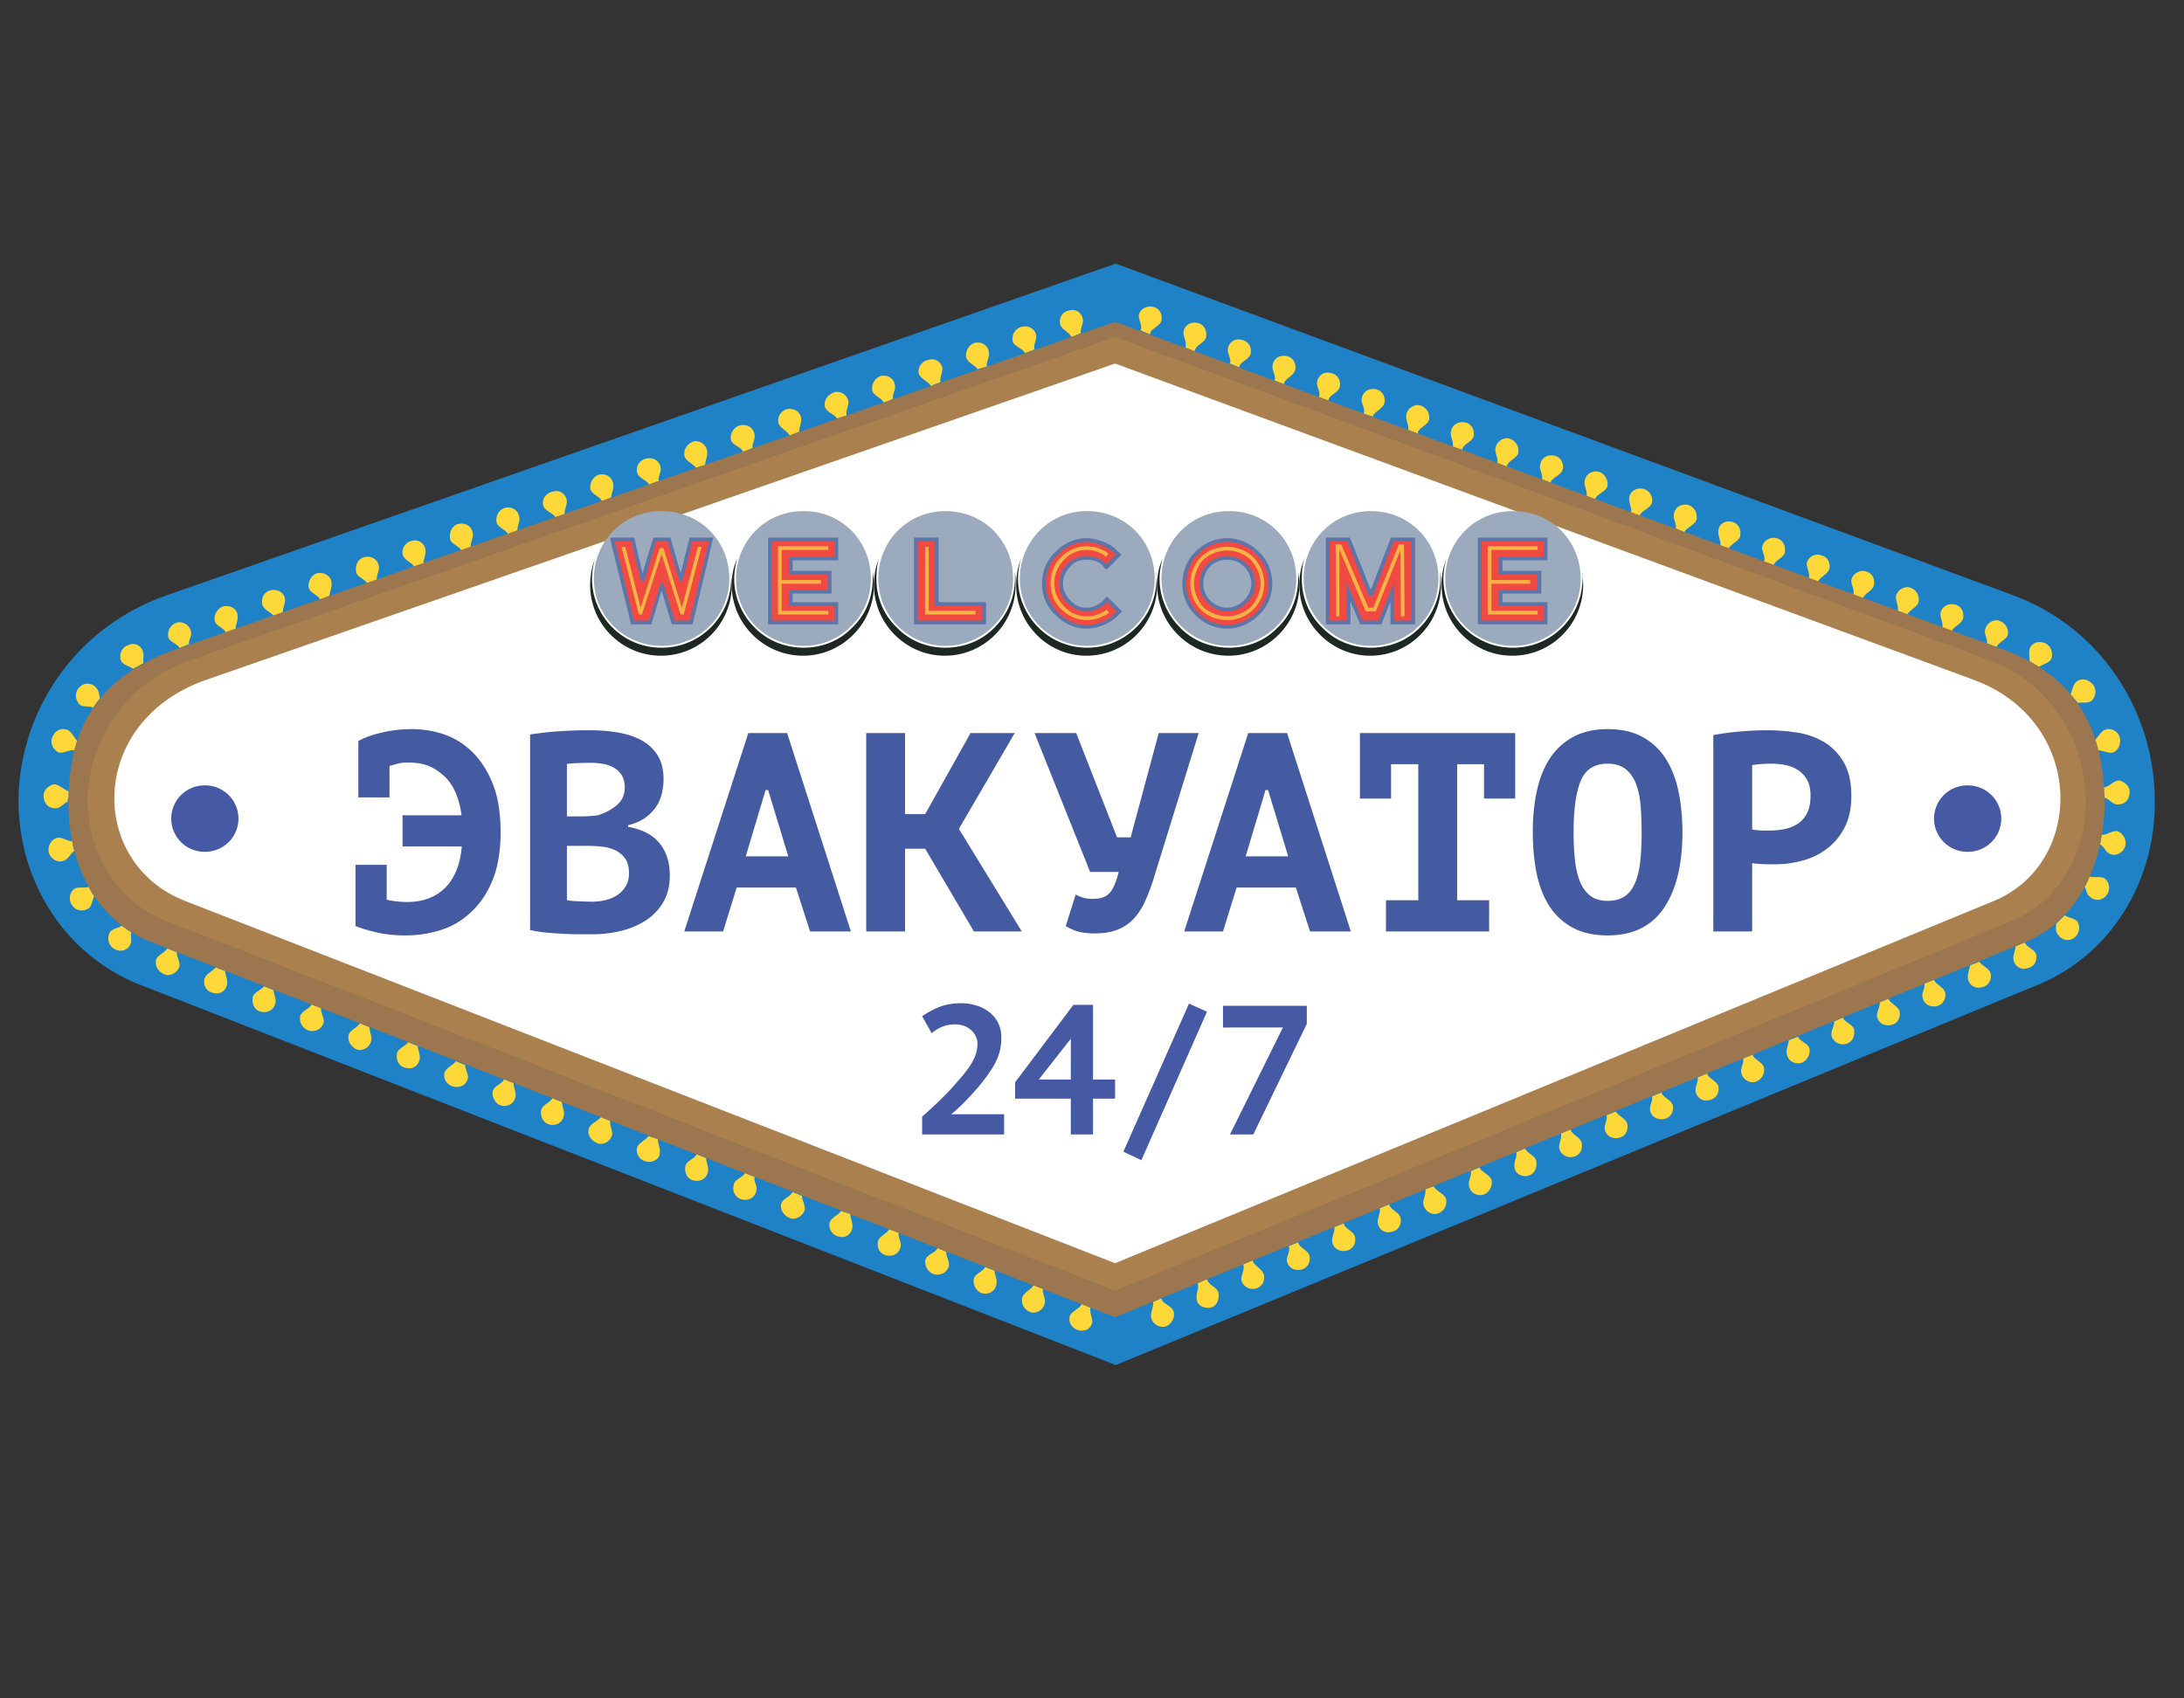 <svg xmlns="http://www.w3.org/2000/svg" id="svg4485" viewBox="0 0 340.16 264.573"><rect x="0" y="0" width="340.16" height="264.573" fill="#333333" stroke="none"/><style>@keyframes flash{0%,50%,to{opacity:1}25%,75%{opacity:0}}</style><defs id="defs4489"><clipPath id="clipPath4501"><path d="M0 198.43h255.12V0H0z" id="path4499"/></clipPath></defs><g id="g4493" transform="matrix(1.333 0 0 -1.333 0 264.573)"><g id="g4495" transform="translate(-25.537 -15.334) scale(1.193)" stroke-width=".838"><g id="g4497" clip-path="url(#clipPath4501)"><g id="g4503" transform="translate(35.246 82.71)"><path d="M0 0a18.459 18.459 0 0 0-9.078 7.566c-1.998 3.235-3.017 7.013-2.946 10.929l.001.051.001.053c.068 2.05.434 4.085 1.086 6.047a21.504 21.504 0 0 0 2.826 5.605c2.603 3.695 6.289 6.452 10.659 7.972l92.886 32.466 87.982-32.52a20.952 20.952 0 0 0 10.146-8.065 21.727 21.727 0 0 0 3.627-11.552c.127-3.861-.807-7.61-2.7-10.846-2.047-3.5-5.069-6.147-8.735-7.656L95.442-37.2z" id="path4505" fill="#2082c6" fill-rule="evenodd"/></g><g id="g4507" transform="translate(216.38 83.81)"><path d="M0 0c.093-.65-.279-1.207-.929-1.3-.65-.185-1.208.279-1.301.836-.093.464.186.929.186 1.3l.929.371C-.929.836-.093.558 0 0m-4.46-1.856c.093-.651-.279-1.208-.93-1.301-.65-.093-1.208.278-1.3.928-.093.373.279.836.186 1.3l.929.372c.185-.464 1.022-.743 1.115-1.299m-4.46-1.858c.093-.65-.279-1.208-.93-1.3-.65-.093-1.208.279-1.3.928 0 .372.279.836.279 1.3l.836.372c.185-.465 1.021-.743 1.115-1.3m-4.46-1.765c.093-.743-.279-1.299-.93-1.393-.557-.092-1.208.278-1.3.929 0 .464.278.836.278 1.3l.837.372c.185-.464 1.021-.651 1.115-1.208m-4.367-1.857c.092-.65-.372-1.301-.93-1.393-.65-.092-1.207.279-1.301.928-.092.465.186.929.186 1.301l.93.371c.092-.465 1.021-.649 1.115-1.207m-4.461-1.856c.094-.652-.278-1.208-.929-1.394a1.156 1.156 0 0 0-1.3.929c-.094.465.278.928.185 1.392l.929.371c.094-.463 1.023-.743 1.115-1.298m-4.46-1.859c.093-.649-.279-1.207-.929-1.3-.65-.185-1.208.279-1.301.836-.093.464.279.929.186 1.393l.93.372c.093-.465 1.021-.743 1.114-1.301m-4.46-1.856c.093-.651-.279-1.208-.929-1.301-.651-.093-1.209.278-1.301.836-.093.465.279.929.186 1.393l.929.372c.093-.465 1.022-.744 1.115-1.3m-4.46-1.858c.093-.65-.278-1.208-.93-1.3-.65-.093-1.207.278-1.3.929 0 .464.279.835.186 1.299l.929.372c.185-.465 1.022-.65 1.115-1.3m-4.46-1.857c.093-.65-.279-1.208-.93-1.301-.557-.093-1.208.279-1.3.93 0 .464.278.928.185 1.392l.93.372c.185-.558 1.021-.744 1.115-1.393m-4.461-1.765c.094-.742-.278-1.3-.929-1.392-.557-.093-1.208.278-1.208.928-.092.464.279.928.186 1.393l.837.372c.185-.465 1.114-.744 1.114-1.301m-4.366-1.857c.092-.65-.372-1.3-.93-1.393-.65-.092-1.208.28-1.3.929-.093.464.278.929.185 1.394l.836.371c.187-.465 1.116-.744 1.209-1.301m-4.461-1.858c.094-.649-.278-1.207-.929-1.392a1.158 1.158 0 0 0-1.301.929c-.093.463.279.928.186 1.486l.836.278c.187-.464 1.115-.743 1.208-1.301m-4.46-1.856c.093-.65-.279-1.207-.929-1.3-.65-.186-1.208.279-1.301.835-.093.465.279 1.022.186 1.486l.93.372c.093-.557 1.021-.744 1.114-1.393m-4.46-1.857c.093-.651-.278-1.207-.93-1.3-.65-.093-1.207.278-1.299.836-.094.556.278 1.021.185 1.485l.929.371c.094-.556 1.022-.742 1.115-1.392m-4.46-1.858c.093-.649-.279-1.207-.93-1.3-.649-.092-1.207.279-1.3.928 0 .465.372.93.186 1.394l.929.372c.093-.558 1.022-.743 1.115-1.394m-4.46-1.857c.093-.65-.279-1.207-.929-1.3-.558-.093-1.208.278-1.301.929 0 .464.372.928.185 1.486l.93.37c.093-.557 1.021-.835 1.115-1.485m-4.461-1.765c.093-.742-.278-1.3-.836-1.393-.65-.092-1.3.279-1.3.929-.094.464.278 1.022.092 1.487l.93.371c.093-.558 1.114-.836 1.114-1.394M4.46 1.857c.093-.65-.278-1.207-.929-1.299-.65-.186-1.208.278-1.302.835-.092.464.187.836.187 1.3l.837.371h.093c.185-.463 1.021-.649 1.114-1.207M-174.967-.557c-.093-.65.279-1.207.929-1.299.651-.187 1.208.278 1.301.835.093.464-.186.928-.186 1.3l-.929.371c-.279-.371-1.022-.65-1.115-1.207m4.739-1.764c-.093-.743.279-1.3.929-1.393.651-.093 1.208.278 1.301.928.093.372-.186.836-.186 1.208l-.929.371c-.279-.371-1.115-.649-1.115-1.114m4.646-1.858c-.093-.65.372-1.3 1.022-1.392.558-.093 1.208.278 1.301.928 0 .372-.279.836-.279 1.3l-.929.371c-.185-.464-1.022-.649-1.115-1.207m4.739-1.857c-.093-.65.371-1.207.929-1.393a1.159 1.159 0 0 1 1.301.929c.092.464-.186.836-.186 1.3l-.929.371c-.278-.464-1.022-.65-1.115-1.207m4.739-1.858c-.093-.649.279-1.206.929-1.298.65-.187 1.208.278 1.3.835.094.463-.185.928-.185 1.3l-.929.371c-.279-.371-1.115-.65-1.115-1.208m4.646-1.856c-.093-.65.371-1.207 1.022-1.301.65-.093 1.207.28 1.301.929 0 .372-.28.836-.28 1.208l-.928.371c-.186-.371-1.023-.649-1.115-1.207m4.738-1.765c-.092-.65.372-1.299.93-1.392.65-.093 1.208.278 1.301.928.093.372-.186.835-.186 1.3l-.929.371c-.186-.463-1.022-.649-1.116-1.207m4.74-1.857c-.093-.65.278-1.3.929-1.393.651-.092 1.207.279 1.301.928.092.465-.186.837-.186 1.301l-.93.371c-.279-.464-1.021-.649-1.114-1.207m4.645-1.857c-.093-.651.372-1.208 1.023-1.393a1.156 1.156 0 0 1 1.3.929c0 .464-.279.928-.186 1.299l-.928.372c-.279-.372-1.116-.65-1.209-1.207m4.739-1.857c-.092-.65.372-1.208 1.022-1.301.558-.092 1.208.279 1.208.836.094.465-.185.929-.185 1.393l-.929.278c-.187-.371-1.022-.649-1.116-1.206m4.739-1.765c-.093-.743.279-1.3.93-1.393.65-.093 1.207.278 1.3.93.093.371-.186.835-.186 1.298l-.929.372c-.185-.464-1.022-.65-1.115-1.207m4.739-1.857c-.186-.649.279-1.301.929-1.394.651-.092 1.209.28 1.302.93.092.464-.279.835-.186 1.3l-.93.371c-.279-.465-1.115-.65-1.115-1.207m4.646-1.857c-.092-.651.371-1.207 1.022-1.393.558-.093 1.208.371 1.301.929 0 .464-.279.927-.279 1.3l-.928.372c-.187-.465-1.023-.652-1.116-1.208m4.739-1.858a1.158 1.158 0 0 1 .929-1.3c.651-.186 1.208.279 1.302.836.092.464-.187.929-.187 1.393l-.929.278c-.186-.371-1.022-.649-1.115-1.207m4.739-1.856c-.093-.651.278-1.208.929-1.301.651-.093 1.208.278 1.301.929.093.372-.278.836-.186 1.299l-.929.373c-.186-.465-1.115-.744-1.115-1.3m4.646-1.766c-.093-.649.371-1.3 1.022-1.392.557-.093 1.208.279 1.301.929 0 .463-.279.835-.279 1.3l-.836.371c-.186-.465-1.115-.65-1.208-1.208m4.739-1.856c-.093-.651.372-1.301.929-1.394.65-.093 1.208.279 1.301.929.093.465-.186.929-.186 1.301l-.929.371c-.186-.464-1.022-.651-1.115-1.207m4.739-1.858c-.093-.65.278-1.207.929-1.393a1.158 1.158 0 0 1 1.301.929c.093.464-.279.928-.186 1.393l-.929.371c-.186-.464-1.022-.743-1.115-1.3M-179.706 1.3c-.093-.65.372-1.206 1.022-1.393.558-.093 1.208.372 1.301.929 0 .464-.279.836-.279 1.301l-.929.371c-.279-.464-1.022-.651-1.115-1.208m89.481-34.916c-.092-.65.372-1.207 1.022-1.3.651-.093 1.116.278 1.209.836 0 .464-.279.928-.186 1.392l-.837.373c-.186-.465-1.114-.744-1.208-1.301m-83.72 68.254c-.093.65.372 1.3.929 1.393.651.093 1.302-.279 1.302-.929.092-.464-.186-.836-.186-1.3l-.93-.371c-.186.464-1.022.65-1.115 1.207m4.646 1.671c-.093.65.278 1.208.929 1.3.651.093 1.208-.278 1.301-.835.093-.465-.279-.929-.186-1.393l-.929-.279c-.278.372-1.115.65-1.115 1.207m4.553 1.579c-.092.65.371 1.3.93 1.393.649.093 1.3-.371 1.3-.929.093-.464-.185-.928-.185-1.3l-.93-.371c-.185.464-1.021.65-1.115 1.207m4.646 1.579c-.092.742.279 1.3.93 1.393.649.093 1.208-.279 1.3-.929.094-.464-.278-.835-.185-1.3l-.93-.372c-.279.465-1.115.651-1.115 1.208m4.553 1.671c-.093.65.372 1.207.929 1.3.651.186 1.209-.279 1.302-.836.092-.464-.186-.928-.186-1.393l-.93-.278c-.186.371-1.022.65-1.115 1.207m4.646 1.579c-.093.65.279 1.3.93 1.392.65.093 1.207-.278 1.3-.928.093-.464-.279-.929-.186-1.393l-.929-.279c-.278.465-1.115.65-1.115 1.208m4.553 1.578c-.092.744.372 1.301.93 1.393.649.093 1.208-.278 1.3-.928.094-.372-.185-.836-.185-1.301l-.93-.371c-.185.465-1.021.65-1.115 1.207m4.554 1.672c-.093.65.371 1.207 1.022 1.3.65.186 1.207-.278 1.3-.835.093-.465-.278-.93-.186-1.393l-.278-.093-.65-.186c-.186.371-1.116.65-1.208 1.207m4.645 1.578c-.093.651.372 1.301.93 1.394.65.093 1.207-.279 1.301-.929.092-.465-.186-.928-.186-1.3l-.373-.186-.556-.185c-.186.464-1.023.65-1.116 1.206m4.553 1.672c-.092.65.372 1.208 1.022 1.301.651.092 1.208-.279 1.302-.93.092-.371-.279-.835-.186-1.299l-.558-.186-.372-.186c-.186.465-1.114.65-1.208 1.3m4.646 1.579c-.093.65.372 1.207.929 1.393a1.157 1.157 0 0 0 1.301-.929c.093-.464-.186-.928-.186-1.393l-.65-.186-.278-.093c-.187.372-1.023.651-1.116 1.208m4.553 1.578c-.093.651.372 1.3 1.022 1.393.651.093 1.209-.278 1.302-.928.093-.465-.28-.929-.186-1.3l-.837-.372h-.093c-.186.464-1.115.65-1.208 1.207m4.647 1.672c-.093.65.371 1.207.928 1.3.651.093 1.209-.279 1.301-.836.093-.464-.185-.928-.185-1.393l-.93-.371c-.186.464-1.021.743-1.114 1.3m4.552 1.578c-.093.651.372 1.208 1.023 1.394a1.158 1.158 0 0 0 1.3-.929c0-.465-.278-.929-.186-1.393-.371-.092-.65-.186-.928-.279-.186.372-1.115.65-1.209 1.207m4.647 1.579c-.093.651.371 1.301.928 1.394.651.092 1.209-.279 1.302-.93.092-.464-.28-.835-.186-1.299-.279-.186-.558-.279-.93-.372-.186.464-1.021.65-1.114 1.207m4.552 1.672c-.092.65.372 1.208 1.022 1.3.651.186 1.208-.279 1.301-.836 0-.464-.279-.928-.185-1.393-.372-.092-.651-.186-.93-.371-.186.465-1.115.743-1.208 1.3m4.646 1.579c-.093.65.372 1.299.93 1.392.65.093 1.208-.278 1.3-.929.093-.463-.278-.928-.186-1.392a11.64 11.64 0 0 0-.928-.279c-.186.372-1.023.65-1.116 1.208m4.554 1.578c-.094.743.371 1.3 1.022 1.393.65.093 1.208-.279 1.3-.928 0-.465-.278-.836-.185-1.301a6.281 6.281 0 0 0-.93-.371c-.185.464-1.115.65-1.207 1.207m-82.699-28.973c-.093.65.279 1.207.93 1.393a1.156 1.156 0 0 0 1.3-.929c.093-.464-.278-.835-.185-1.207l-.93-.371c-.279.464-1.115.65-1.115 1.114m175.804 1.858c.092.649-.28 1.207-.93 1.299-.65.093-1.208-.278-1.301-.928 0-.464.279-.929.186-1.393l.929-.278c.186.464 1.022.649 1.116 1.3m-4.368 1.578c.093.65-.279 1.207-.929 1.393a1.157 1.157 0 0 1-1.301-.929c0-.464.278-.928.186-1.393l.929-.371c.186.464 1.022.743 1.115 1.3m-4.367 1.672c.093.65-.279 1.207-.929 1.3-.558.092-1.208-.279-1.301-.929 0-.464.372-.929.185-1.393l.93-.371c.186.557 1.022.743 1.115 1.393m-4.367 1.578c.093.65-.279 1.208-.93 1.3-.557.186-1.207-.278-1.3-.836 0-.464.371-1.021.185-1.485l.93-.279c.185.465 1.022.743 1.115 1.3m-4.367 1.579c.093.742-.278 1.3-.93 1.393-.557.093-1.207-.279-1.301-.929 0-.464.373-.928.186-1.393l.93-.372c.185.558 1.022.744 1.115 1.301m-4.368 1.672c.094.65-.279 1.206-.836 1.299-.651.186-1.301-.278-1.301-.836-.093-.556.278-1.021.186-1.485l.836-.279c.186.464 1.115.743 1.115 1.301m-4.274 1.578c.093.743-.372 1.3-.928 1.393-.652.093-1.209-.279-1.302-.928-.093-.465.279-.93.185-1.393l.837-.372c.186.464 1.115.743 1.208 1.3m-4.367 1.672a1.156 1.156 0 0 1-.93 1.299c-.65.093-1.208-.278-1.3-.835-.093-.557.279-1.022.185-1.486l.836-.371c.094.557 1.115.743 1.209 1.393m-4.367 1.578c.093.651-.372 1.3-.93 1.393-.65.093-1.207-.278-1.301-.928-.092-.465.28-.929.187-1.486l.836-.279c.093.465 1.115.743 1.208 1.3m-4.367 1.672c.093.649-.28 1.207-.93 1.3-.65.093-1.208-.278-1.301-.929-.092-.464.279-.928.186-1.392l.837-.372c.093.557 1.114.743 1.208 1.393m-4.368 1.579c.093.649-.279 1.207-.929 1.393a1.157 1.157 0 0 1-1.301-.929c-.093-.464.278-1.021.186-1.486l.929-.372c0 .558 1.022.837 1.115 1.394m-4.368 1.671c.094.65-.278 1.207-.928 1.3-.651.093-1.208-.279-1.301-.929-.093-.464.278-.928.185-1.486l.93-.278c0 .557 1.022.743 1.114 1.393m-4.366 1.579c.093.65-.279 1.207-.93 1.393a1.156 1.156 0 0 1-1.3-.929c-.093-.557.279-1.022.186-1.486l.928-.371c0 .557 1.023.835 1.116 1.393m-4.367 1.671c.093.65-.279 1.207-.93 1.3-.65.093-1.208-.278-1.3-.928-.093-.465.372-.929.185-1.486l.93-.278c0 .463 1.021.742 1.115 1.392m-4.367 1.579c.093.65-.279 1.207-.93 1.3-.65.186-1.208-.278-1.301-.835-.092-.558.371-1.022.186-1.487l.093-.093.837-.278c0 .557 1.021.743 1.115 1.393m-4.368 1.671c.092.65-.279 1.208-.929 1.301-.65.093-1.208-.279-1.301-.929-.093-.465.371-1.021.186-1.486l.278-.092.651-.28c0 .558 1.022.837 1.115 1.486m-4.367 1.579c.093.65-.279 1.207-.929 1.3-.651.186-1.208-.279-1.301-.836-.093-.557.372-1.021.186-1.486l.464-.185.465-.186c0 .557 1.022.743 1.115 1.393m-4.367 1.579c.093.742-.279 1.3-.929 1.392-.651.094-1.208-.278-1.301-.928 0-.464.372-1.022.185-1.486l.652-.278.278-.094c0 .558 1.021.836 1.115 1.394M1.673 33.245c.093.65-.278 1.207-.93 1.393a1.157 1.157 0 0 1-1.3-.929c-.093-.464.278-.928.185-1.3l.93-.371c.185.464 1.022.743 1.115 1.207m-82.885 30.83c.093.65-.278 1.207-.929 1.3-.557.093-1.208-.278-1.3-.835 0-.558.371-1.022.185-1.486l.837-.371h.093c0 .556 1.021.742 1.114 1.392m-108.343-50.796c-.558-.278-.837-1.02-.558-1.578.279-.557.929-.836 1.487-.557.372.185.558.65.929.928-.093.28-.186.65-.186.929-.557 0-1.115.557-1.672.278m.279 8.451c-.651.372-.837 1.114-.465 1.671.279.558.929.744 1.487.465.371-.279.557-.743.836-1.022-.093-.279-.186-.65-.279-.928-.465.093-1.115-.372-1.579-.186m1.486-13.465a1.177 1.177 0 0 1 0-1.671c.372-.465 1.115-.465 1.58-.093.278.371.278.742.464 1.114a8.162 8.162 0 0 0-.557.929c-.372-.186-1.115.093-1.487-.279m.558 18.201c-.465.557-.372 1.3.093 1.672.464.464 1.207.371 1.579-.094.279-.278.279-.649.372-1.021-.186-.278-.465-.557-.65-.928-.372.185-1.115 0-1.394.371m2.973-22.473c-.279-.65 0-1.3.557-1.578.558-.278 1.209-.093 1.488.464.186.371 0 .836.092 1.207-.278.186-.557.372-.929.65-.371-.278-1.022-.278-1.208-.743m1.115 26.745c-.186.557.093 1.3.744 1.485a.992.992 0 0 0 1.393-.556c.186-.372 0-.836.093-1.208-.371-.186-.65-.372-1.022-.557-.371.279-1.022.371-1.208.836m-6.597-12.165c-.651-.186-1.115-.743-.929-1.393.092-.65.65-1.021 1.3-.929.372.093.651.464 1.023.65 0 .093 0 .279.093.372v.65c-.465.093-1.022.743-1.487.65m98.587 45.131c-.093.65.279 1.207.929 1.3.651.185 1.208-.279 1.301-.836.093-.464-.279-.929-.185-1.393l-.93-.371c-.186.464-1.022.742-1.115 1.3M12.544 13.93c.558-.279.837-1.022.558-1.578-.279-.558-.929-.837-1.487-.558-.372.185-.557.743-.929.928.092.279.092.65.186.929.464-.093 1.207.558 1.672.279m-.465 7.8c.558.372.744 1.114.465 1.671-.278.558-1.023.744-1.486.465-.372-.279-.558-.65-.837-.929.093-.372.186-.65.279-1.021.465 0 1.115-.372 1.579-.186m-.836-12.444a1.175 1.175 0 0 0 0-1.671c-.465-.465-1.115-.465-1.58 0-.278.186-.278.65-.464.929.186.371.371.649.464 1.021.465-.186 1.209.093 1.58-.279M9.942 26.837c.465.558.372 1.301-.092 1.672-.465.464-1.208.464-1.58 0-.279-.371-.279-.743-.464-1.114.278-.279.464-.558.743-.836.371.093 1.114-.093 1.393.278M8.549 5.015c.278-.557 0-1.3-.558-1.579-.557-.279-1.208 0-1.487.557-.186.279-.093.651-.093.929l.837.836c.371-.279 1.115-.279 1.301-.743M5.947 30.923c.186.558-.093 1.3-.65 1.486-.651.279-1.301 0-1.487-.557-.093-.371 0-.836 0-1.207.278-.186.65-.372.929-.558.371.279 1.022.372 1.208.836m6.69-11.979c.65-.186 1.115-.742.929-1.393-.092-.65-.65-1.021-1.3-.928-.372.092-.745.557-1.116.65-.092.185-.092.464-.092.65v.371c.557 0 1.021.743 1.579.65m-92.641-52.096c.094-.65-.371-1.3-.929-1.393a1.156 1.156 0 0 0-1.3.929c-.093.464.278 1.021.185 1.486l.836.371c0-.556 1.115-.743 1.208-1.393" style="animation:flash .8s cubic-bezier(0,.85,1,.06) infinite" id="path4509" fill="#fed739" fill-rule="evenodd"/></g><g id="g4511" transform="translate(38.533 115.57)"><path d="M0 0l92.083 32.13L179.149 0c7.991-2.972 9.663-8.916 9.849-14.487.093-5.2-1.858-11.794-7.897-14.208L92.083-65.376l-94.22 36.681c-6.411 2.414-8.456 9.008-8.27 14.208C-10.314-8.916-8.548-2.972 0 0" id="path4513" fill="#9b764e" fill-rule="evenodd"/></g><g id="g4515" transform="translate(40.02 114.548)"><path d="M0 0l90.596 31.666L176.268 0c5.946-2.229 9.292-7.894 9.384-13.465.186-5.201-2.508-10.122-7.248-12.073L90.596-61.753-2.323-25.538c-5.018 1.951-7.805 6.872-7.712 12.073C-9.85-7.894-6.412-2.229 0 0" id="path4517" fill="#aa804f" fill-rule="evenodd"/></g><g id="g4519" transform="translate(41.507 112.597)"><path d="M0 0l89.109 31.016L173.295 0c10.871-4.086 10.871-17.922 1.857-21.637L89.109-57.11l-91.06 35.473C-11.521-17.922-11.521-4.086 0 0" id="path4521" fill="#fff" fill-rule="evenodd"/></g><g id="g4523" transform="translate(127.682 129.154)"><path d="M0 0c-3.497-.061-6.391-2.953-6.391-6.628 0-3.616 2.954-6.568 6.572-6.568 3.678 0 6.632 2.952 6.632 6.568C6.813-2.953 4.04-.121.422 0z" id="path4525" fill="#9babbd" fill-rule="evenodd"/></g><g id="g4527" transform="translate(141.61 129.154)"><path d="M0 0c-3.617-.061-6.451-2.953-6.451-6.628 0-3.616 2.954-6.568 6.632-6.568 3.618 0 6.572 2.952 6.572 6.568C6.753-2.953 3.979-.121.422 0z" id="path4529" fill="#9babbd" fill-rule="evenodd"/></g><g id="g4531" transform="translate(113.874 129.154)"><path d="M0 0c-3.618-.061-6.451-2.953-6.451-6.628 0-3.616 2.954-6.568 6.572-6.568 3.678 0 6.632 2.952 6.632 6.568C6.753-2.953 3.979-.121.362 0z" id="path4533" fill="#9babbd" fill-rule="evenodd"/></g><g id="g4535" transform="translate(99.947 129.154)"><path d="M0 0c-3.618-.061-6.452-2.953-6.452-6.628 0-3.616 2.955-6.568 6.633-6.568 3.617 0 6.572 2.952 6.572 6.568C6.753-2.953 3.979-.121.422 0z" id="path4537" fill="#9babbd" fill-rule="evenodd"/></g><g id="g4539" transform="translate(86.019 129.154)"><path d="M0 0c-3.557-.061-6.451-2.953-6.451-6.628 0-3.616 2.954-6.568 6.632-6.568 3.677 0 6.632 2.952 6.632 6.568C6.813-2.953 4.04-.121.422 0z" id="path4541" fill="#9babbd" fill-rule="evenodd"/></g><g id="g4543" transform="translate(169.405 129.154)"><path d="M0 0c-3.558-.061-6.452-2.953-6.452-6.628 0-3.616 2.955-6.568 6.633-6.568 3.677 0 6.631 2.952 6.631 6.568C6.812-2.953 4.039-.121.421 0z" id="path4545" fill="#9babbd" fill-rule="evenodd"/></g><g id="g4547" transform="translate(155.537 129.154)"><path d="M0 0c-3.617-.061-6.451-2.953-6.451-6.628 0-3.616 2.954-6.568 6.572-6.568 3.678 0 6.632 2.952 6.632 6.568C6.753-2.953 3.979-.121.362 0z" id="path4549" fill="#9babbd" fill-rule="evenodd"/></g><g id="g4551" transform="translate(111.101 126.563)"><path d="M0 0h2.231v-6.327h4.643v-2.169H-.181V0z" style="animation:flash .8s ease-in-out infinite" id="path4553" fill="#5c76a9" fill-rule="evenodd"/></g><g id="g4555" transform="translate(112.97 126.201)"><path d="M0 0h-1.688v-7.773h6.331v1.446H0v.181z" id="path4557" fill="#f14a43" fill-rule="evenodd"/></g><g id="g4559" transform="translate(116.95 119.03)"><path d="M0 0h-4.944v6.629h.361V.362H0z" id="path4561" fill="#f8b345" fill-rule="evenodd"/></g><g id="g4563" transform="translate(96.811 126.563)"><path d="M0 0h6.692v-2.23H2.231v-1.024h3.798v-2.229H2.231v-.844h4.461v-2.169H-.181V0z" style="animation:flash .8s ease-in-out infinite" id="path4565" fill="#5c76a9" fill-rule="evenodd"/></g><g id="g4567" transform="translate(166.33 126.563)"><path d="M0 0h6.633v-2.23H2.231v-1.024H6.03v-2.229H2.231v-.844h4.402v-2.169H-.181V0z" style="animation:flash .8s ease-in-out infinite" id="path4569" fill="#5c76a9" fill-rule="evenodd"/></g><g id="g4571" transform="translate(103.143 126.201)"><path d="M0 0h-6.15v-7.773H0v1.446h-4.462v1.567h3.798v1.506h-3.798v1.748H0z" id="path4573" fill="#f14a43" fill-rule="evenodd"/></g><g id="g4575" transform="translate(172.6 126.201)"><path d="M0 0h-6.089v-7.773H0v1.446h-4.461v1.567h3.858v1.506h-3.858v1.748H0z" id="path4577" fill="#f14a43" fill-rule="evenodd"/></g><g id="g4579" transform="translate(141.61 124.393)"><path d="M0 0c-.663 0-1.266-.241-1.688-.663-.422-.421-.664-1.024-.664-1.687 0-.603.242-1.205.664-1.627C-1.266-4.399-.663-4.7 0-4.7c.603 0 1.206.301 1.628.723.422.422.724 1.024.724 1.627 0 .663-.302 1.266-.724 1.687A2.33 2.33 0 0 1 0 0m0 2.109c1.206 0 2.291-.542 3.075-1.326C3.919 0 4.401-1.084 4.401-2.35a4.14 4.14 0 0 0-1.326-3.073C2.291-6.207 1.206-6.749 0-6.749c-1.266 0-2.352.542-3.136 1.326A4.325 4.325 0 0 0-4.401-2.35c0 1.266.482 2.35 1.265 3.133.784.784 1.87 1.326 3.136 1.326" style="animation:flash .8s ease-in-out infinite" id="path4581" fill="#5c76a9" fill-rule="evenodd"/></g><g id="g4583" transform="translate(141.61 124.755)"><path d="M0 0c.724 0 1.387-.301 1.869-.784.543-.482.845-1.145.845-1.927a2.47 2.47 0 0 0-.845-1.869C1.387-5.062.724-5.423 0-5.423c-.783 0-1.447.361-1.93.843a2.648 2.648 0 0 0-.783 1.869c0 .782.302 1.445.783 1.927A2.683 2.683 0 0 0 0 0m0 1.386A4.105 4.105 0 0 1-2.895.181C-3.617-.542-4.04-1.567-4.04-2.711c0-1.085.423-2.11 1.145-2.833A4.105 4.105 0 0 1 0-6.749c1.085 0 2.11.482 2.834 1.205.724.723 1.206 1.748 1.206 2.833A4.095 4.095 0 0 1 2.834.181C2.11.904 1.085 1.386 0 1.386" id="path4585" fill="#f14a43" fill-rule="evenodd"/></g><g id="g4587" transform="translate(141.61 125.297)"><path d="M0 0a3.555 3.555 0 0 1-2.352-.904 3.547 3.547 0 0 1-.904-2.349c0-.844.361-1.688.904-2.29A3.555 3.555 0 0 1 0-6.447c.844 0 1.688.361 2.291.904.543.602.965 1.446.965 2.29 0 .903-.422 1.747-.965 2.349C1.688-.361.844 0 0 0m0 .362C.965.362 1.869 0 2.532-.663a3.64 3.64 0 0 0 1.085-2.59c0-.965-.422-1.869-1.085-2.532A3.557 3.557 0 0 0 0-6.809c-1.024 0-1.93.362-2.593 1.024-.663.663-1.024 1.567-1.024 2.532 0 1.024.361 1.927 1.024 2.59C-1.93 0-1.024.362 0 .362" id="path4589" fill="#f8b345" fill-rule="evenodd"/></g><g id="g4591" transform="translate(151.438 126.563)"><path d="M0 0h2.17l.06-.121 1.991-5.001L6.149-.121 6.21 0h2.352v-8.496H6.149v2.229l-.843-2.109-.061-.12h-2.11v.12L2.23-6.267v-2.229H-.182V0z" style="animation:flash .8s ease-in-out infinite" id="path4593" fill="#5c76a9" fill-rule="evenodd"/></g><g id="g4595" transform="translate(153.367 126.201)"><path d="M0 0h-1.749v-7.773h1.688v3.736l1.507-3.736h1.628l1.508 3.736v-3.736h1.689V0h-1.75L2.472-5.363h-.363z" id="path4597" fill="#f14a43" fill-rule="evenodd"/></g><g id="g4599" transform="translate(81.376 126.563)"><path d="M0 0h2.11l.06-.121.784-3.374L3.979-.121 4.04 0h1.627l.061-.121.965-3.374.844 3.374V0h2.351l-.06-.241-1.93-8.135-.06-.12h-1.99l-.06.12-.965 3.193-.964-3.193v-.12h-2.05v.12L-.181-.241V0z" style="animation:flash .8s ease-in-out infinite" id="path4601" fill="#5c76a9" fill-rule="evenodd"/></g><g id="g4603" transform="translate(83.246 126.201)"><path d="M0 0h-1.628L.241-7.773h1.508l1.084 3.616h.302L4.22-7.773h1.508L7.597 0H5.969l-.965-3.856h-.301L3.557 0H2.412L1.266-3.856H.904z" id="path4605" fill="#f14a43" fill-rule="evenodd"/></g><g id="g4607" transform="translate(134.615 123.188)"><path d="M0 0c.061-.422.121-.844.121-1.265 0-3.797-3.075-6.93-6.934-6.93-3.798 0-6.873 3.133-6.873 6.93 0 .964.181 1.807.482 2.591a6.874 6.874 0 0 1-.301-1.989c0-1.868.783-3.555 1.989-4.76a6.71 6.71 0 0 1 4.764-1.989c1.868 0 3.557.724 4.822 1.989A6.739 6.739 0 0 1 .061-.663c0 .241 0 .482-.061.663" id="path4609" fill="#1c2821" fill-rule="evenodd"/></g><g id="g4611" transform="translate(148.543 123.188)"><path d="M0 0c.061-.422.121-.844.121-1.265 0-3.797-3.136-6.93-6.933-6.93-3.86 0-6.995 3.133-6.995 6.93 0 .964.181 1.807.542 2.591a6.908 6.908 0 0 1-.301-1.989c0-1.868.784-3.555 1.99-4.76 1.206-1.265 2.954-1.989 4.823-1.989 1.869 0 3.558.724 4.764 1.989C-.724-4.218 0-2.531 0-.663z" id="path4613" fill="#1c2821" fill-rule="evenodd"/></g><g id="g4615" transform="translate(120.809 123.188)"><path d="M0 0c.06-.422.06-.844.06-1.265 0-3.797-3.075-6.93-6.934-6.93-3.798 0-6.933 3.133-6.933 6.93 0 .964.18 1.807.482 2.591-.181-.603-.241-1.265-.241-1.989 0-1.868.723-3.555 1.989-4.76 1.206-1.265 2.894-1.989 4.764-1.989 1.869 0 3.617.724 4.823 1.989A6.738 6.738 0 0 1 0-.663z" id="path4617" fill="#1c2821" fill-rule="evenodd"/></g><g id="g4619" transform="translate(106.88 123.188)"><path d="M0 0c.06-.422.121-.844.121-1.265 0-3.797-3.136-6.93-6.934-6.93-3.859 0-6.995 3.133-6.995 6.93 0 .964.181 1.807.543 2.591a6.874 6.874 0 0 1-.301-1.989c0-1.868.784-3.555 1.989-4.76 1.206-1.265 2.954-1.989 4.824-1.989 1.869 0 3.557.724 4.763 1.989C-.724-4.218 0-2.531 0-.663z" id="path4621" fill="#1c2821" fill-rule="evenodd"/></g><g id="g4623" transform="translate(92.953 123.188)"><path d="M0 0c.06-.422.12-.844.12-1.265 0-3.797-3.075-6.93-6.933-6.93a6.933 6.933 0 0 0-6.935 6.93c0 .964.182 1.807.483 2.591a6.874 6.874 0 0 1-.301-1.989c0-1.868.784-3.555 1.989-4.76a6.746 6.746 0 0 1 4.824-1.989c1.869 0 3.557.724 4.823 1.989A6.738 6.738 0 0 1 .06-.663C.06-.422.06-.181 0 0" id="path4625" fill="#1c2821" fill-rule="evenodd"/></g><g id="g4627" transform="translate(176.338 123.188)"><path d="M0 0c.061-.422.121-.844.121-1.265 0-3.797-3.075-6.93-6.933-6.93-3.859 0-6.934 3.133-6.934 6.93 0 .964.181 1.807.481 2.591a6.909 6.909 0 0 1-.3-1.989c0-1.868.783-3.555 1.99-4.76a6.743 6.743 0 0 1 4.823-1.989c1.868 0 3.557.724 4.823 1.989a6.742 6.742 0 0 1 1.99 4.76c0 .241 0 .482-.061.663" id="path4629" fill="#1c2821" fill-rule="evenodd"/></g><g id="g4631" transform="translate(162.47 123.188)"><path d="M0 0c.061-.422.061-.844.061-1.265 0-3.797-3.076-6.93-6.934-6.93-3.799 0-6.934 3.133-6.934 6.93 0 .964.181 1.807.482 2.591-.181-.603-.24-1.265-.24-1.989 0-1.868.723-3.555 1.989-4.76 1.206-1.265 2.893-1.989 4.764-1.989 1.868 0 3.617.724 4.823 1.989A6.741 6.741 0 0 1 0-.663z" id="path4633" fill="#1c2821" fill-rule="evenodd"/></g><g id="g4635" transform="translate(127.802 126.502)"><path d="M0 0c.663 0 1.266-.181 1.869-.421a.452.452 0 0 1 .241-.121c.482-.241.845-.603 1.206-.964l.121-.12-.121-.121L2.11-2.952l-.12-.121-.181.121c-.06.06-.121.18-.181.241l-.181.18c-.422.302-.904.422-1.447.422-.664 0-1.206-.241-1.567-.663-.422-.421-.724-1.024-.724-1.686 0-.604.302-1.206.724-1.628A2.039 2.039 0 0 1 0-6.809c.422 0 .784.121 1.085.301.061 0 .061.061.121.061.301.18.482.361.663.602l.121.121.18-.121L3.376-7.05l.121-.12-.121-.121-.361-.361c-.121-.121-.302-.242-.423-.362C1.869-8.496.964-8.858 0-8.858c-1.206 0-2.23.543-3.015 1.326a4.144 4.144 0 0 0-1.326 3.074c0 1.265.483 2.349 1.326 3.132C-2.23-.542-1.206 0 0 0" style="animation:flash .8s ease-in-out infinite" id="path4637" fill="#5c76a9" fill-rule="evenodd"/></g><g id="g4639" transform="translate(127.802 126.14)"><path d="M0 0c-1.085 0-2.05-.482-2.773-1.205a4.095 4.095 0 0 1-1.206-2.892c0-1.085.482-2.11 1.206-2.833C-2.05-7.652-1.085-8.135 0-8.135c.904 0 1.749.302 2.412.783.121.121.241.182.362.302.059.06.12.18.181.241l-.905.904a2.662 2.662 0 0 0-.663-.482c-.06-.06-.121-.06-.181-.121C.844-6.688.482-6.809 0-6.809c-.723 0-1.326.362-1.869.844a2.643 2.643 0 0 0-.784 1.868c0 .783.302 1.446.784 1.928.543.482 1.146.783 1.869.783.603 0 1.206-.181 1.628-.482l.241-.241c.06 0 .06-.06.121-.06l.904.904c-.241.301-.602.542-.965.723-.06.06-.18.12-.241.12C1.206-.181.603 0 0 0" id="path4641" fill="#f14a43" fill-rule="evenodd"/></g><g id="g4643" transform="translate(130.033 119.211)"><path d="M0 0c-.061-.061-.181-.121-.241-.181-.121-.06-.181-.12-.302-.12-.482-.302-1.085-.422-1.627-.422-1.025 0-1.87.422-2.533 1.085-.663.602-1.025 1.506-1.025 2.531 0 1.024.362 1.927 1.025 2.53.663.663 1.508 1.085 2.533 1.085.12 0 .241 0 .301-.06h.362a3.98 3.98 0 0 0 1.446-.663l-.241-.302c-.361.302-.783.482-1.266.603-.12 0-.241 0-.301.06h-.301c-.905 0-1.689-.361-2.231-.964-.603-.602-.965-1.386-.965-2.289 0-.904.362-1.688.965-2.29C-3.859 0-3.075-.361-2.17-.361c.542 0 1.024.12 1.446.361.121.06.181.06.242.121.12.06.18.12.241.18z" id="path4645" fill="#f8b345" fill-rule="evenodd"/></g><g id="g4647" transform="translate(102.54 119.03)"><path d="M0 0h-4.944v6.689H0v-.362h-4.582V3.375h3.859v-.361h-3.859V.362H0z" id="path4649" fill="#f8b345" fill-rule="evenodd"/></g><g id="g4651" transform="translate(171.997 119.03)"><path d="M0 0h-4.884v6.689H0v-.362h-4.521V3.375h3.797v-.361h-3.797V.362H0z" id="path4653" fill="#f8b345" fill-rule="evenodd"/></g><g id="g4655" transform="translate(90.12 125.659)"><path d="M0 0l-1.749-6.629h-.301L-3.919-.723l-1.93-5.906h-.301L-7.838 0h.361l1.508-5.965L-4.1-.121h.362l1.808-5.844L-.362 0z" id="path4657" fill="#f8b345" fill-rule="evenodd"/></g><g id="g4659" transform="translate(158.612 118.85)"><path d="M0 0l-.061 6.447L-2.412.603l-.061-.121h-.964l-.06.121-2.532 5.965V0h-.302l-.06 6.869v.181h.542l.061-.12L-3.196.844h.483L-.241 6.93l.06.12h.482v-.181L.361 0z" id="path4661" fill="#f8b345" fill-rule="evenodd"/></g><g id="g4663" transform="translate(56.223 94.506)"><path d="M0 0h3.054v-3.415A9.127 9.127 0 0 1 5.1-3.637c.737 0 1.42.116 2.046.347.626.231 1.18.588 1.66 1.069.442.444.801 1.004 1.078 1.679.276.676.451 1.458.525 2.346H4.608v3.053h5.774a7.97 7.97 0 0 1-.553 2.152c-.277.656-.636 1.198-1.079 1.623-.516.481-1.046.833-1.589 1.056-.544.221-1.231.333-2.06.333-.388 0-.715-.038-.982-.112l-.788-.221V6.606H.278v5.524c.592.333 1.365.61 2.318.833.952.222 1.91.333 2.872.333a9.833 9.833 0 0 0 3.123-.486 7.329 7.329 0 0 0 2.623-1.541c.889-.796 1.61-1.851 2.165-3.164.556-1.314.833-2.952.833-4.914 0-1.85-.269-3.427-.805-4.732-.536-1.305-1.277-2.373-2.22-3.206a7.534 7.534 0 0 0-2.915-1.665 11.546 11.546 0 0 0-3.386-.5c-1.055 0-2.009.101-2.86.306C1.175-6.403.5-6.2 0-5.996z" id="path4665" fill="#455ba1"/></g><g id="g4667" transform="translate(79.4 90.897)"><path d="M0 0c.462 0 .911.056 1.346.165.435.109.819.279 1.152.509.333.228.601.516.805.865.203.349.305.761.305 1.236 0 .606-.12 1.081-.361 1.429a2.46 2.46 0 0 1-.943.812 3.96 3.96 0 0 1-1.305.371c-.481.054-.962.082-1.443.082h-2.027V.165c.093-.036.241-.064.445-.082.203-.019.421-.032.652-.041.231-.01.472-.019.722-.028C-.403.005-.185 0 0 0m-1.225 8.356c.265 0 .571.009.92.027.349.018.638.046.864.082.717.22 1.335.549 1.855.989.518.44.778 1.016.778 1.731 0 .476-.094.869-.283 1.181a2.124 2.124 0 0 1-.751.741 3.23 3.23 0 0 1-1.061.385c-.397.073-.812.11-1.246.11-.491 0-.944-.009-1.359-.028a8.748 8.748 0 0 1-.963-.082V8.356zm8.22 3.636c0-.482-.06-.963-.181-1.443a3.955 3.955 0 0 0-.596-1.319 4.208 4.208 0 0 0-1.083-1.055c-.445-.305-.981-.532-1.61-.68v-.167a6.458 6.458 0 0 0 1.582-.472 4.044 4.044 0 0 0 1.305-.916c.37-.388.661-.86.874-1.415.213-.555.319-1.212.319-1.971 0-.999-.212-1.865-.638-2.595A5.27 5.27 0 0 0 5.26-1.832a7.828 7.828 0 0 0-2.429-1.026 11.7 11.7 0 0 0-2.803-.334H-1.18a35.936 35.936 0 0 0-3.303.167 12.1 12.1 0 0 0-1.597.25v19.153c.352.055.754.111 1.208.166.454.056.939.102 1.457.139a43.836 43.836 0 0 0 3.221.111c.906 0 1.79-.069 2.651-.209.86-.138 1.627-.383 2.303-.734a4.222 4.222 0 0 0 1.624-1.472c.407-.629.611-1.425.611-2.387" id="path4669" fill="#455ba1"/></g><g id="g4671" transform="translate(94.445 95.338)"><path d="M0 0h4.164L2.193 6.496h-.25zm4.914-3.053H-.888L-2.22-7.355h-3.803L.25 12.075h3.803l6.245-19.43H6.301z" id="path4673" fill="#455ba1"/></g><g id="g4675" transform="translate(112.015 96.088)"><path d="M0 0h-1.971v-8.105h-3.802v19.43h3.802V3.386H0l4.442 7.939h4.329L3.304 1.942 9.466-8.105H4.775z" id="path4677" fill="#455ba1"/></g><g id="g4679" transform="translate(130.809 97.198)"><path d="M0 0h1.333l2.748 10.215h3.913l-4.44-14.35a18.52 18.52 0 0 0-.848-2.207 6.106 6.106 0 0 0-1.109-1.666A4.36 4.36 0 0 0 .028-9.049c-.611-.24-1.351-.36-2.22-.36a6.86 6.86 0 0 0-1.444.138c-.426.092-.888.287-1.387.583l.971 3.082a3.91 3.91 0 0 1 .874-.333c.25-.056.523-.084.819-.084.406 0 .75.056 1.027.167.277.111.505.277.681.5.174.221.327.5.457.833.129.333.25.711.361 1.137h-2.804l-5.441 13.601h4.081z" id="path4681" fill="#455ba1"/></g><g id="g4683" transform="translate(143.408 95.338)"><path d="M0 0h4.164L2.193 6.496h-.25zm4.913-3.053H-.888l-1.333-4.302h-3.802L.25 12.075h3.804l6.244-19.43H6.301z" id="path4685" fill="#455ba1"/></g><g id="g4687" transform="translate(157.148 91.037)"><path d="M0 0h3.164v13.324H.499v-3.36h-3.053v6.412h15.211V9.964H9.604v3.36H6.968V0h3.136v-3.054H0z" id="path4689" fill="#455ba1"/></g><g id="g4691" transform="translate(175.524 97.698)"><path d="M0 0c0-.943.042-1.822.124-2.637.084-.814.241-1.522.473-2.123.231-.602.564-1.079 1-1.429.434-.353 1.012-.529 1.734-.529.648 0 1.184.135 1.609.404.426.267.769.679 1.029 1.234.259.556.439 1.254.541 2.097.101.841.152 1.836.152 2.983 0 .907-.033 1.767-.098 2.582-.065.814-.212 1.527-.443 2.137-.231.611-.569 1.097-1.014 1.458-.444.36-1.036.541-1.776.541-1.296 0-2.176-.565-2.638-1.693C.23 3.896 0 2.221 0 0m-3.997 0c0 1.573.148 2.989.444 4.247.296 1.258.75 2.318 1.36 3.178A6.225 6.225 0 0 0 .098 9.411c.916.462 1.993.693 3.233.693 1.332 0 2.461-.25 3.386-.75a6.17 6.17 0 0 0 2.262-2.081c.584-.888 1.009-1.953 1.278-3.192.267-1.24.402-2.601.402-4.081 0-3.164-.606-5.64-1.818-7.425-1.212-1.786-3.049-2.679-5.51-2.679-1.333 0-2.467.25-3.4.75a6.155 6.155 0 0 0-2.277 2.082c-.583.888-1.004 1.952-1.262 3.192-.26 1.239-.389 2.6-.389 4.08" id="path4693" fill="#455ba1"/></g><g id="g4695" transform="translate(194.871 104.415)"><path d="M0 0c-.37 0-.722-.014-1.055-.042a8.458 8.458 0 0 1-.804-.097v-6.3c.073-.019.184-.038.333-.056a8.07 8.07 0 0 1 .957-.056h.347c.499 0 .993.046 1.485.139.49.092.929.264 1.318.514s.698.596.93 1.04c.231.444.347 1.027.347 1.749 0 .61-.111 1.115-.333 1.513a2.715 2.715 0 0 1-.874.957 3.393 3.393 0 0 1-1.235.5A7.187 7.187 0 0 1 0 0m-5.663 2.803c.777.148 1.634.264 2.567.348.935.083 1.866.124 2.79.124.962 0 1.929-.079 2.901-.235a7.243 7.243 0 0 0 2.624-.944c.777-.472 1.41-1.129 1.9-1.971.49-.842.736-1.939.736-3.289 0-1.185-.212-2.198-.638-3.04a6.03 6.03 0 0 0-1.694-2.082 6.866 6.866 0 0 0-2.401-1.193 10.343 10.343 0 0 0-2.79-.375h-.443a15 15 0 0 0-1.291.055 4.58 4.58 0 0 0-.457.056v-6.69h-3.804z" id="path4697" fill="#455ba1"/></g><g id="g4699" transform="translate(44.76 99.037)"><path d="M0 0a3.252 3.252 0 0 0-3.252-3.25 3.251 3.251 0 1 0 0 6.5A3.252 3.252 0 0 0 0 0" id="path4701" fill="#4659a4" fill-rule="evenodd"/></g><g id="g4703" transform="translate(217.41 99.037)"><path d="M0 0a3.252 3.252 0 0 0-3.253-3.25 3.251 3.251 0 1 0 0 6.5A3.252 3.252 0 0 0 0 0" id="path4705" fill="#4659a4" fill-rule="evenodd"/></g><g id="g4707" transform="translate(119.748 68.097)"><path d="M0 0h-8.028v1.746c.143.12.323.279.539.477.217.198.459.423.729.675.27.252.555.528.855.828.3.299.594.612.883.936.407.456.765.87 1.07 1.242.306.371.558.723.757 1.053.197.33.344.654.441.972.095.318.144.645.144.981 0 .24-.055.474-.162.702a1.916 1.916 0 0 1-.451.603 2.15 2.15 0 0 1-.693.414 2.52 2.52 0 0 1-.891.153c-.432 0-.825-.066-1.178-.198-.355-.132-.723-.355-1.108-.666l-.935 1.656c.504.36 1.064.663 1.682.909.618.246 1.329.37 2.134.37a5.08 5.08 0 0 0 1.484-.217 3.9 3.9 0 0 0 1.26-.639c.366-.282.657-.633.874-1.053.215-.421.323-.906.323-1.458 0-.384-.034-.741-.098-1.071a5.22 5.22 0 0 0-.307-.99 6.807 6.807 0 0 0-.539-1.017 17.659 17.659 0 0 0-1.584-2.079 33.542 33.542 0 0 0-.838-.909 20.686 20.686 0 0 0-.819-.81c-.27-.252-.513-.463-.729-.63H0z" id="path4709" fill="#4659a4"/></g><g id="g4711" transform="translate(126.281 77.475)"><path d="M0 0l-3.132-3.996H0zm4.338-5.868h-2.16v-3.51H0v3.51h-5.454v1.602L.252 3.313h1.926v-7.309h2.16z" id="path4713" fill="#4659a4"/></g><g id="g4715" transform="translate(137.855 80.912)"><path d="M0 0l1.765-.791-6.427-14.544-1.764.827z" id="path4717" fill="#4659a4"/></g><g id="g4719" transform="translate(141.87 68.097)"><path d="M0 0l5.184 10.476H-.684v2.125h8.208v-1.765L2.286 0z" id="path4721" fill="#4659a4"/></g></g></g></g></svg>